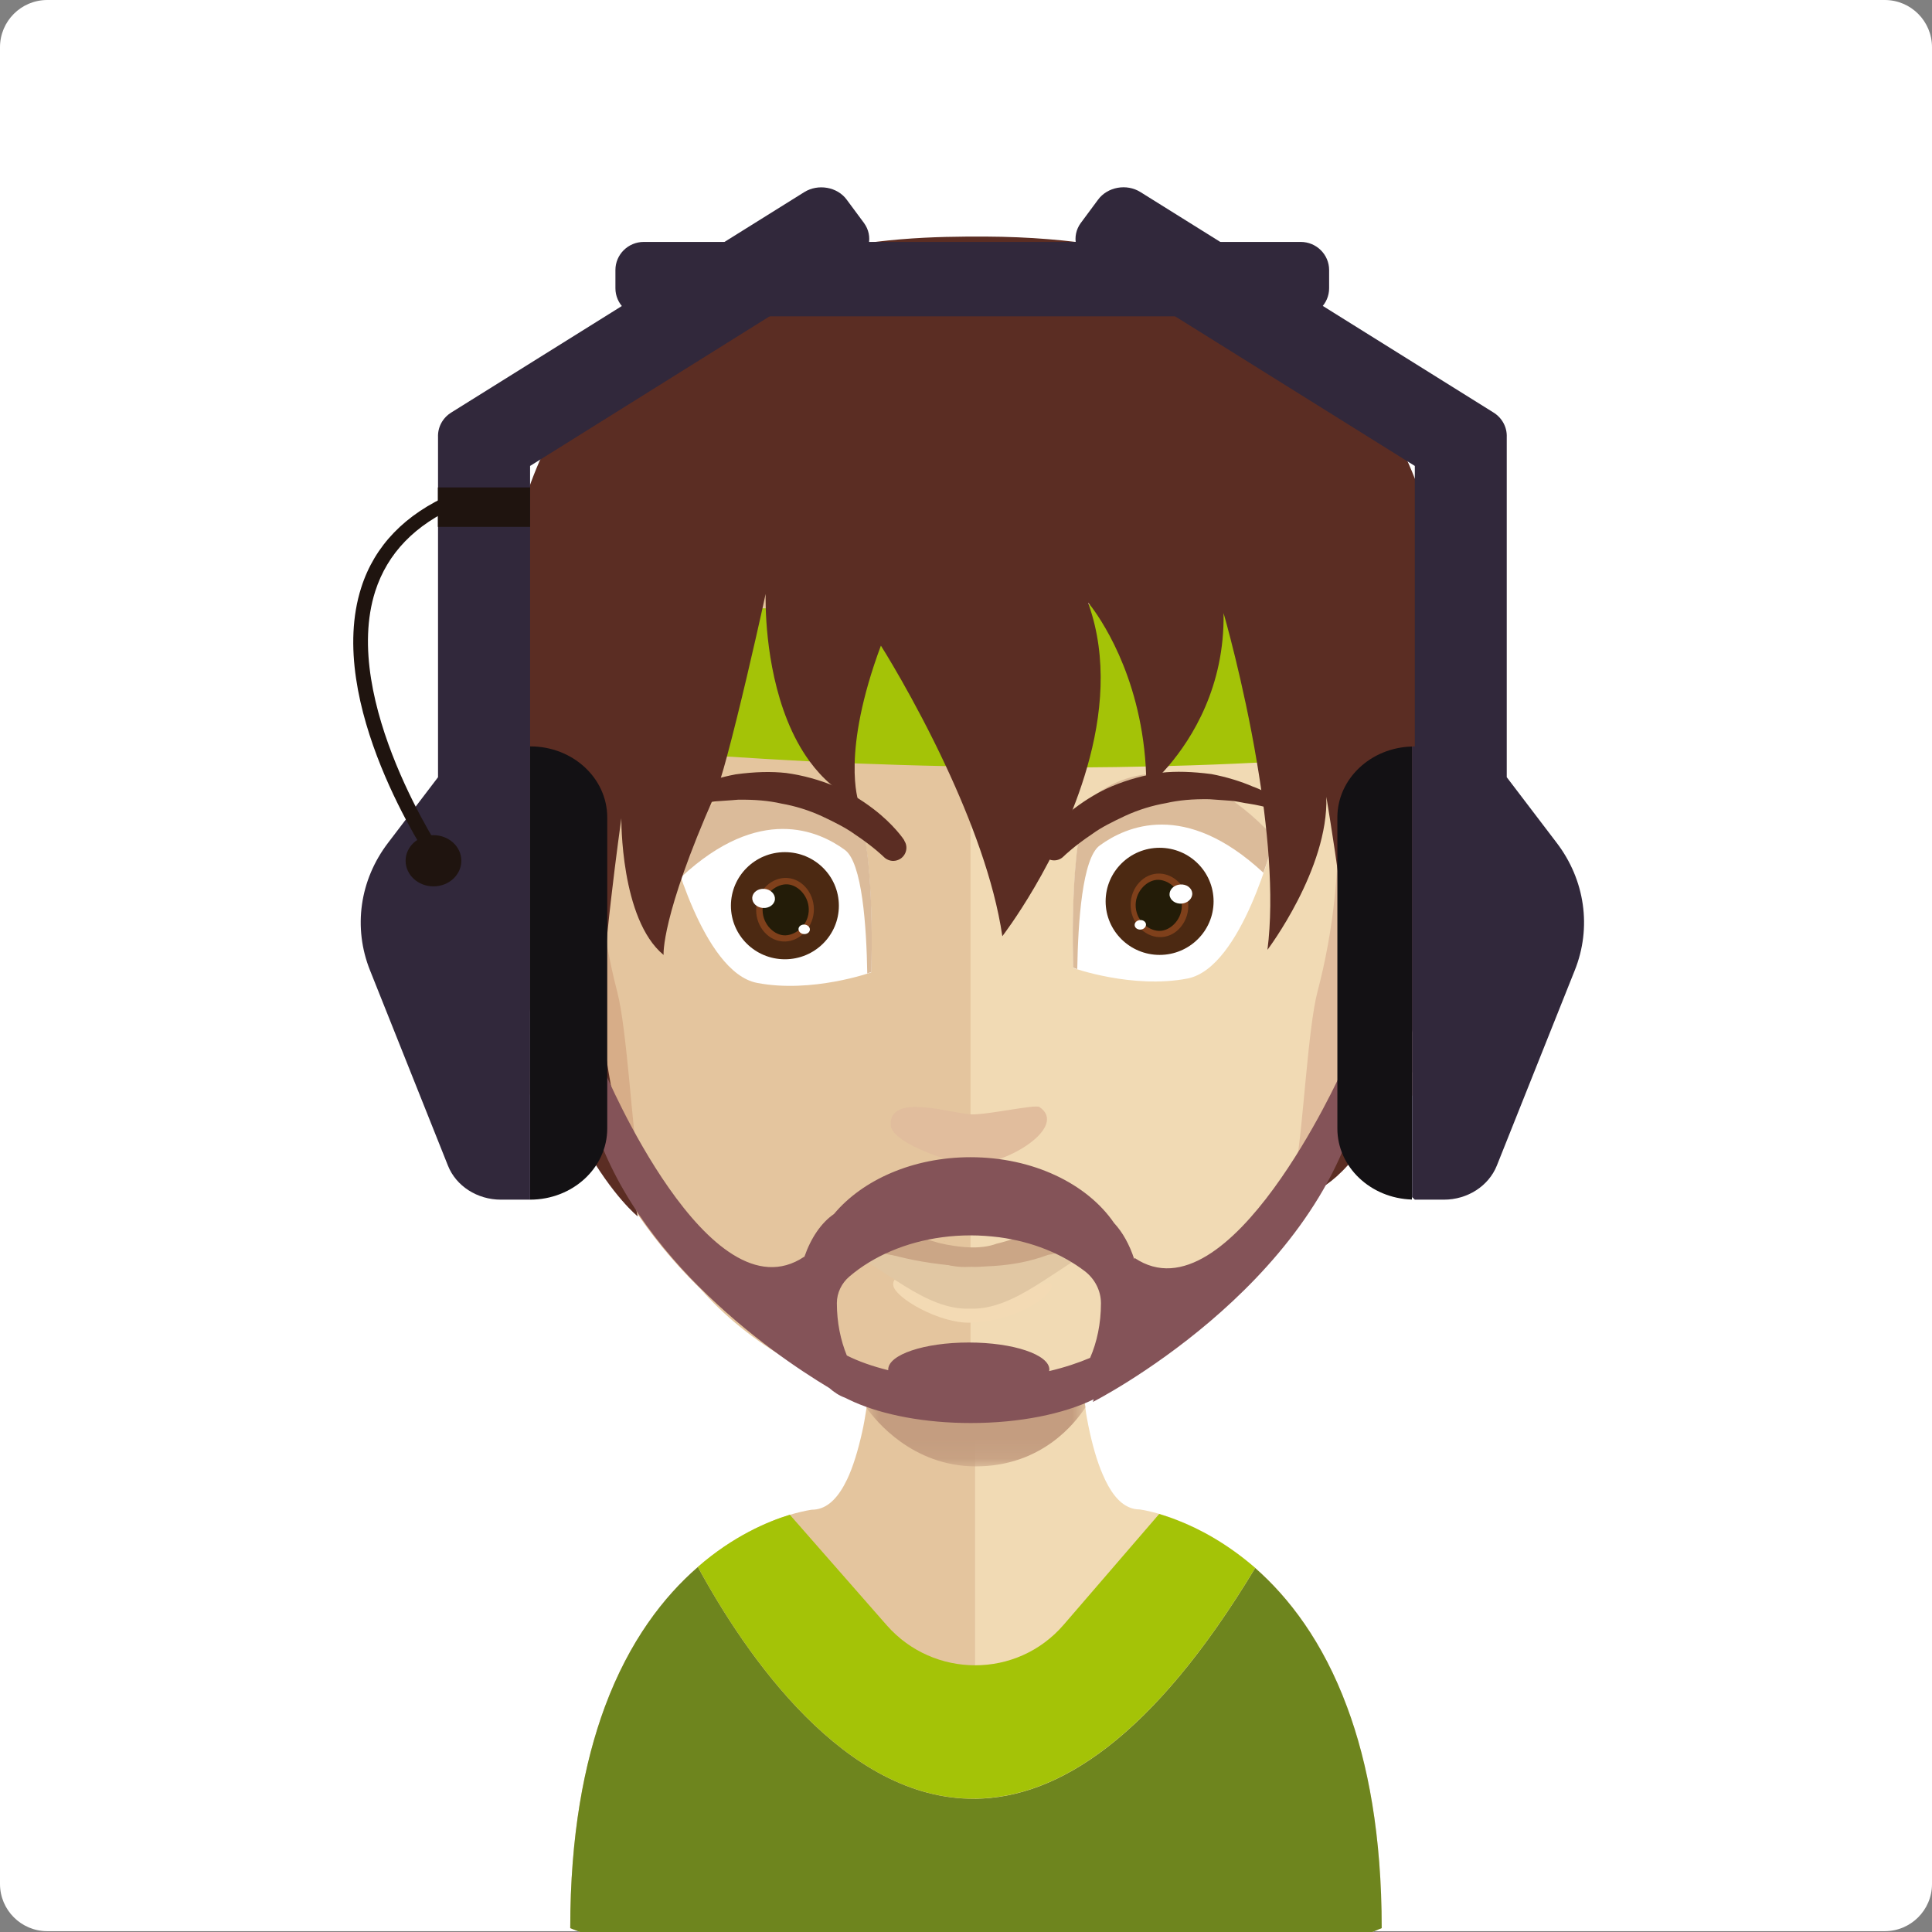 <svg width="100" height="100" viewBox="0 0 100 100" fill="none" xmlns="http://www.w3.org/2000/svg">
<rect x="0" y="0" width="100" height="100" fill="#808080" stroke="none"/>
<path d="M97.555 0H2.445C1.095 0 0 1.095 0 2.445V97.512C0 98.863 1.095 99.957 2.445 99.957H97.555C98.906 99.957 100 98.863 100 97.512V2.445C100 1.095 98.906 0 97.555 0Z" fill="white"/>
<path d="M50.477 62.437V100H30.025C29.685 99.871 29.516 99.8 29.516 99.8C29.516 95.01 30.227 91.268 31.304 88.353C32.577 84.922 34.366 82.634 36.122 81.108C37.95 79.512 39.745 78.756 40.868 78.413C40.874 78.413 40.874 78.413 40.881 78.407C41.592 78.194 42.029 78.142 42.029 78.142C42.114 78.142 42.18 78.135 42.258 78.123C42.904 78.019 43.42 77.463 43.844 76.578C44.158 75.919 44.412 75.072 44.628 74.109C44.712 73.734 44.778 73.346 44.843 72.933C44.947 72.235 45.045 71.504 45.13 70.742C45.163 70.283 45.215 69.837 45.267 69.359C45.45 67.058 45.496 64.55 45.496 62.159C45.496 62.152 48.251 62.437 50.477 62.437Z" fill="#E4C59E"/>
<path d="M71.517 99.799C71.517 99.799 71.334 99.87 71.034 99.999H50.477V62.436H50.523C52.743 62.436 55.517 62.152 55.517 62.152C55.517 64.517 55.563 67.005 55.745 69.3C55.798 69.746 55.85 70.205 55.883 70.65C55.968 71.445 56.065 72.195 56.183 72.887V72.9C56.215 73.216 56.281 73.494 56.333 73.792C56.535 74.774 56.777 75.633 57.077 76.319C57.443 77.178 57.887 77.779 58.435 78.012C58.611 78.09 58.788 78.128 58.983 78.128C58.983 78.128 59.362 78.174 59.995 78.355C60.263 78.439 60.589 78.542 60.942 78.684C62.045 79.111 63.494 79.867 64.963 81.147C66.699 82.672 68.462 84.947 69.722 88.346C70.812 91.268 71.517 95.01 71.517 99.799Z" fill="#F1DAB4"/>
<mask id="mask0_732_8203" style="mask-type:luminance" maskUnits="userSpaceOnUse" x="44" y="69" width="13" height="7">
<path d="M56.184 69.255H44.852V75.892H56.184V69.255Z" fill="white"/>
</mask>
<g mask="url(#mask0_732_8203)">
<path d="M56.184 72.823V72.842C55.668 73.63 53.938 75.899 50.504 75.899H50.472C47.227 75.879 45.328 73.546 44.845 72.861C44.943 72.17 45.047 71.446 45.125 70.69C45.158 70.244 45.21 69.785 45.256 69.307C46.836 69.701 48.566 69.946 50.4 69.979H50.465C52.365 69.946 54.108 69.681 55.74 69.255C55.792 69.701 55.838 70.16 55.87 70.599C55.968 71.394 56.073 72.131 56.184 72.823Z" fill="#C49D80"/>
</g>
<path d="M50.242 19.632C28.569 19.632 28.452 37.625 29.418 49.407C27.936 46.615 23.523 47.468 23.889 51.87C24.241 56.109 30.541 58.268 30.364 57.803C33.648 66.515 42.33 73.081 50.242 73.081H50.411V19.632H50.242Z" fill="#D7AD88"/>
<path d="M25.272 50.014C26.337 48.308 28.001 49.045 28.399 49.42C28.83 49.833 29.183 50.357 28.915 51.358C28.765 51.934 28.164 51.985 28.301 52.839C28.465 53.808 28.915 53.86 29.183 54.086C29.431 54.299 29.75 54.461 29.901 54.874C30.07 55.288 30.084 55.715 29.999 56.089C29.829 56.781 28.817 56.219 28.132 55.928C27.681 55.715 26.252 54.513 25.886 54.118C24.992 53.103 24.561 51.132 25.272 50.014Z" fill="#B48D76"/>
<path d="M50.359 19.632C72.031 19.632 72.149 37.625 71.196 49.407C72.678 46.615 77.071 47.468 76.705 51.87C76.372 56.109 70.06 58.268 70.23 57.803C67.031 66.515 58.264 73.081 50.352 73.081C50.3 73.081 50.235 73.081 50.235 73.081L50.183 19.632C50.189 19.632 50.307 19.632 50.359 19.632Z" fill="#E1BD9D"/>
<path d="M75.329 50.014C74.265 48.308 72.613 49.045 72.202 49.42C71.771 49.833 71.438 50.357 71.686 51.358C71.836 51.934 72.437 51.985 72.3 52.839C72.13 53.808 71.686 53.86 71.432 54.086C71.184 54.299 70.851 54.461 70.701 54.874C70.55 55.288 70.518 55.715 70.603 56.089C70.766 56.781 71.784 56.219 72.47 55.928C72.933 55.715 74.35 54.513 74.715 54.118C75.629 53.103 76.04 51.132 75.329 50.014Z" fill="#B48D76"/>
<path d="M50.073 24.711C42.951 24.711 37.722 26.767 34.576 30.806C30.163 36.474 30.333 45.115 31.945 51.326C32.448 53.233 32.709 58.345 33.042 60.213C34.589 68.608 43.93 73.081 50.073 73.081C50.073 73.081 50.191 73.081 50.243 73.081V24.705C50.191 24.705 50.145 24.705 50.145 24.705" fill="#E4C59E"/>
<path d="M65.549 30.826C62.422 26.799 57.258 24.744 50.234 24.712V73.088C57.258 73.004 65.666 68.111 67.096 60.22C67.448 58.346 67.696 53.24 68.192 51.333C69.831 45.135 69.994 36.507 65.549 30.826Z" fill="#F1DAB4"/>
<path d="M49.098 64.511C49.066 64.505 49.033 64.498 48.994 64.492C49.033 64.492 49.059 64.498 49.098 64.511Z" fill="#C3977D"/>
<path d="M48.839 64.453C48.806 64.446 48.78 64.433 48.748 64.427H48.741C48.741 64.427 48.78 64.433 48.839 64.453Z" fill="#C3977D"/>
<path d="M46.104 58.235C46.019 56.561 49.198 57.621 50.243 57.679C51.072 57.718 53.585 57.149 53.8 57.298C55.282 58.287 52.234 60.284 50.191 60.284C49.642 60.284 46.156 59.243 46.104 58.235Z" fill="#E1BD9D"/>
<path d="M44.189 24.835L44.098 24.925L44.111 24.958C44.144 24.906 44.157 24.861 44.189 24.835Z" fill="#463216"/>
<path d="M49.157 63.529C49.125 63.522 49.086 63.516 49.054 63.509C49.093 63.516 49.119 63.522 49.157 63.529Z" fill="#C1967D"/>
<path d="M48.89 63.47C48.858 63.464 48.832 63.451 48.8 63.444H48.793C48.793 63.444 48.825 63.451 48.89 63.47Z" fill="#C1967D"/>
<path d="M34.691 43.59C34.691 43.59 36.343 50.325 39.183 50.874C42.022 51.423 45.09 50.331 45.09 50.331C45.09 50.331 45.384 42.414 43.928 41.38C42.479 40.346 39.13 38.84 34.691 43.59Z" fill="white"/>
<path d="M45.098 50.312C45.098 50.312 45.033 50.331 44.889 50.389C44.85 47.959 44.628 44.624 43.721 43.984C42.37 43.002 39.321 41.619 35.254 45.4C34.882 44.359 34.699 43.564 34.699 43.564C39.151 38.807 42.5 40.307 43.943 41.347C45.392 42.388 45.098 50.312 45.098 50.312Z" fill="#DBBB9A"/>
<path d="M40.626 49.652C42.169 49.652 43.42 48.411 43.42 46.88C43.42 45.349 42.169 44.107 40.626 44.107C39.083 44.107 37.832 45.349 37.832 46.88C37.832 48.411 39.083 49.652 40.626 49.652Z" fill="#4C2912"/>
<path d="M40.496 48.728C39.686 48.663 39.073 47.856 39.144 46.964C39.216 46.072 39.96 45.38 40.77 45.445C41.579 45.51 42.193 46.317 42.121 47.209C42.043 48.101 41.299 48.799 40.496 48.728Z" fill="#7F401B"/>
<path d="M40.559 48.411C39.998 48.366 39.417 47.752 39.476 46.995C39.541 46.239 40.213 45.729 40.775 45.774C41.336 45.819 41.917 46.433 41.858 47.189C41.8 47.946 41.121 48.456 40.559 48.411Z" fill="#231C08"/>
<path d="M40.111 46.55C40.085 46.822 39.804 47.022 39.484 46.996C39.158 46.97 38.916 46.725 38.936 46.453C38.962 46.182 39.236 45.981 39.562 46.007C39.889 46.033 40.13 46.279 40.111 46.55Z" fill="white"/>
<path d="M41.919 48.128C41.906 48.263 41.769 48.36 41.605 48.347C41.442 48.334 41.325 48.212 41.331 48.076C41.344 47.94 41.481 47.843 41.645 47.856C41.808 47.869 41.932 47.992 41.919 48.128Z" fill="white"/>
<path d="M49.202 64.324C49.17 64.317 49.131 64.311 49.099 64.304C49.131 64.311 49.163 64.311 49.202 64.324Z" fill="#C1967D"/>
<path d="M48.935 64.259C48.903 64.253 48.877 64.24 48.844 64.233H48.838C48.838 64.24 48.87 64.246 48.935 64.259Z" fill="#C1967D"/>
<path d="M49.08 64.13C49.041 64.124 49.008 64.117 48.969 64.104C49.002 64.117 49.034 64.124 49.08 64.13Z" fill="#C3977D"/>
<path d="M48.786 64.065C48.754 64.059 48.721 64.046 48.689 64.039H48.683C48.683 64.039 48.721 64.052 48.786 64.065Z" fill="#C3977D"/>
<path d="M48.995 63.852C48.956 63.846 48.923 63.839 48.884 63.826C48.916 63.833 48.949 63.839 48.995 63.852Z" fill="#C3977D"/>
<path d="M48.701 63.787C48.669 63.781 48.637 63.768 48.604 63.761H48.598C48.598 63.761 48.637 63.768 48.701 63.787Z" fill="#C3977D"/>
<path d="M49.255 63.813C49.216 63.806 49.183 63.8 49.144 63.787C49.183 63.793 49.209 63.8 49.255 63.813Z" fill="#C3977D"/>
<path d="M48.974 63.748C48.941 63.742 48.909 63.729 48.877 63.722H48.87C48.87 63.722 48.909 63.735 48.974 63.748Z" fill="#C3977D"/>
<path d="M65.954 43.364C65.954 43.364 64.303 50.099 61.463 50.648C58.624 51.197 55.556 50.105 55.556 50.105C55.556 50.105 55.262 42.188 56.718 41.154C58.167 40.113 61.516 38.614 65.954 43.364Z" fill="white"/>
<path d="M55.55 50.086C55.55 50.086 55.615 50.105 55.759 50.163C55.798 47.733 56.02 44.398 56.927 43.758C58.279 42.776 61.327 41.393 65.394 45.174C65.766 44.133 65.949 43.338 65.949 43.338C61.497 38.581 58.148 40.081 56.705 41.121C55.256 42.162 55.55 50.086 55.55 50.086Z" fill="#DBBB9A"/>
<path d="M57.227 46.654C57.227 48.185 58.481 49.426 60.022 49.426C61.562 49.426 62.815 48.185 62.815 46.654C62.815 45.122 61.562 43.881 60.022 43.881C58.481 43.881 57.227 45.122 57.227 46.654Z" fill="#4C2912"/>
<path d="M60.151 48.502C60.96 48.438 61.574 47.63 61.502 46.738C61.43 45.846 60.686 45.155 59.877 45.219C59.067 45.284 58.453 46.092 58.525 46.984C58.604 47.876 59.348 48.567 60.151 48.502Z" fill="#7F401B"/>
<path d="M60.084 48.179C60.646 48.134 61.227 47.52 61.168 46.764C61.103 46.008 60.43 45.497 59.869 45.542C59.308 45.588 58.727 46.202 58.785 46.958C58.844 47.72 59.523 48.224 60.084 48.179Z" fill="#231C08"/>
<path d="M60.536 46.324C60.562 46.595 60.843 46.796 61.163 46.77C61.489 46.744 61.731 46.498 61.711 46.227C61.685 45.956 61.411 45.755 61.085 45.781C60.758 45.807 60.517 46.046 60.536 46.324Z" fill="white"/>
<path d="M58.73 47.894C58.742 48.03 58.88 48.127 59.043 48.114C59.206 48.101 59.324 47.978 59.317 47.843C59.304 47.707 59.167 47.61 59.004 47.623C58.84 47.636 58.716 47.759 58.73 47.894Z" fill="white"/>
<path d="M46.801 43.487C46.782 43.454 46.266 42.679 45.215 41.877C44.556 41.373 43.91 40.992 43.237 40.708C42.421 40.365 41.546 40.126 40.691 40.01C39.921 39.926 39.072 39.945 38.074 40.081C37.316 40.223 36.572 40.449 35.946 40.727C35.495 40.882 35.143 41.095 34.862 41.27C34.751 41.334 34.653 41.399 34.555 41.451L33.197 42.297L34.757 41.936C34.829 41.916 34.908 41.897 34.992 41.877C35.319 41.793 35.717 41.684 36.187 41.619C36.298 41.606 36.409 41.58 36.526 41.561C36.722 41.522 36.925 41.483 37.14 41.47C37.375 41.457 37.623 41.438 37.871 41.419L38.198 41.393C39.066 41.38 39.797 41.444 40.443 41.593C41.155 41.716 41.879 41.942 42.552 42.252C43.185 42.55 43.792 42.853 44.262 43.196C45.215 43.829 45.75 44.359 45.75 44.359C45.881 44.489 46.057 44.56 46.233 44.56C46.364 44.56 46.488 44.521 46.605 44.45C46.919 44.243 47.01 43.823 46.808 43.519L46.801 43.487Z" fill="#5B2D23"/>
<path d="M66.234 41.431C66.143 41.386 66.045 41.321 65.934 41.257C65.647 41.082 65.294 40.869 64.863 40.72C64.224 40.442 63.48 40.216 62.709 40.067C61.724 39.938 60.868 39.912 60.098 39.996C59.249 40.113 58.375 40.352 57.559 40.694C56.899 40.972 56.233 41.367 55.581 41.864C54.549 42.653 54.034 43.415 53.995 43.473L53.988 43.486C53.812 43.751 53.851 44.113 54.079 44.333C54.21 44.462 54.38 44.533 54.562 44.533C54.745 44.533 54.915 44.462 55.045 44.333L55.052 44.327C55.104 44.275 55.62 43.777 56.54 43.163C57.004 42.821 57.611 42.523 58.244 42.226C58.916 41.916 59.648 41.69 60.366 41.567C61.005 41.418 61.736 41.354 62.592 41.367L62.938 41.392C63.186 41.412 63.434 41.425 63.669 41.444C63.878 41.457 64.08 41.496 64.276 41.535C64.393 41.56 64.504 41.58 64.615 41.593C65.085 41.664 65.49 41.767 65.81 41.851C65.895 41.871 65.973 41.897 66.045 41.916L67.605 42.278L66.234 41.431Z" fill="#5B2D23"/>
<path d="M48.433 65.054C48.401 65.047 48.368 65.035 48.336 65.028H48.329C48.329 65.028 48.368 65.041 48.433 65.054Z" fill="#C5997D"/>
<path d="M46.233 66.508C46.148 65.422 49.269 66.734 50.294 66.766C51.109 66.792 53.564 66.605 53.792 66.521C55.509 65.881 53.701 68.33 50.241 68.46C48.661 68.524 46.279 67.167 46.233 66.508Z" fill="#F3DAB4"/>
<path d="M56.392 64.421C55.543 64.382 54.675 65.08 53.657 64.97C53.618 64.951 53.592 64.951 53.552 64.951C53.317 64.912 53.089 64.951 52.834 65.015C52.514 65.08 52.201 65.209 51.901 65.312C51.392 65.474 50.817 65.61 50.23 65.564V65.571C50.217 65.571 50.21 65.564 50.197 65.564C50.184 65.564 50.177 65.571 50.164 65.571V65.564C49.577 65.61 49.002 65.481 48.493 65.312C48.193 65.209 47.873 65.08 47.56 65.015C47.305 64.951 47.07 64.912 46.842 64.951C46.796 64.951 46.776 64.951 46.737 64.97C45.719 65.08 44.851 64.375 44.002 64.421C43.767 64.44 43.428 64.382 43.238 64.382C43.277 64.401 43.323 64.421 43.369 64.447C45.784 65.616 47.867 67.807 50.171 67.736C50.184 67.736 50.191 67.736 50.203 67.736C50.217 67.736 50.223 67.736 50.236 67.736C52.541 67.807 54.623 65.616 57.038 64.447C57.084 64.427 57.123 64.408 57.169 64.382C56.966 64.382 56.627 64.44 56.392 64.421Z" fill="#E1C7A3"/>
<path d="M57.097 64.356C57.097 64.356 54.642 63.419 52.899 63.968C52.899 63.968 52.246 64.22 51.574 64.376C51.163 64.531 50.667 64.582 50.19 64.563C49.825 64.55 49.472 64.505 49.185 64.453C49.087 64.44 48.995 64.421 48.898 64.401C48.858 64.395 48.826 64.388 48.787 64.376C48.728 64.363 48.669 64.35 48.61 64.337C48.545 64.324 48.513 64.311 48.513 64.311H48.519C47.958 64.162 47.481 63.975 47.481 63.975C45.738 63.425 43.284 64.363 43.284 64.363C43.251 64.376 43.231 64.388 43.231 64.388C43.421 64.388 43.76 64.453 43.995 64.427C44.844 64.388 45.712 65.086 46.73 64.977C46.77 64.957 46.796 64.957 46.835 64.957C47.07 64.918 47.298 64.957 47.553 65.022C47.873 65.086 48.186 65.216 48.486 65.319C48.995 65.481 49.57 65.616 50.157 65.571V65.578C50.171 65.578 50.177 65.571 50.19 65.571C50.203 65.571 50.21 65.578 50.223 65.578V65.571C50.81 65.616 51.385 65.487 51.894 65.319C52.194 65.216 52.514 65.086 52.827 65.022C53.082 64.957 53.317 64.918 53.545 64.957C53.591 64.957 53.611 64.957 53.65 64.977C54.668 65.086 55.536 64.382 56.385 64.427C56.62 64.447 56.959 64.388 57.149 64.388C57.155 64.382 57.129 64.369 57.097 64.356Z" fill="#CBA686"/>
<path d="M46.063 64.924C46.109 64.937 50.666 66.314 54.223 64.957L53.812 64.685H48.995L46.063 64.924Z" fill="#CBA686"/>
<path d="M71.516 99.8C71.516 99.8 71.333 99.871 71.033 100H30.025C29.685 99.871 29.516 99.8 29.516 99.8C29.516 95.011 30.227 91.269 31.304 88.354C32.577 84.922 34.366 82.634 36.122 81.109C38.583 85.633 43.714 93.182 50.477 93.104C54.746 93.059 59.661 89.976 64.968 81.16C66.705 82.686 68.467 84.961 69.727 88.36C70.811 91.269 71.516 95.011 71.516 99.8Z" fill="#6E851E"/>
<path d="M64.968 81.154C59.661 89.969 54.745 93.052 50.476 93.097C43.713 93.175 38.582 85.626 36.121 81.102C37.949 79.506 39.744 78.75 40.867 78.407C40.873 78.407 40.873 78.407 40.88 78.401L45.906 84.133C47.114 85.504 48.792 86.195 50.476 86.195C52.167 86.195 53.851 85.497 55.058 84.094L60 78.362C60.268 78.446 60.594 78.549 60.947 78.691C62.05 79.118 63.492 79.874 64.968 81.154Z" fill="#A4C307"/>
<path d="M75.036 35.693C75.029 36.727 75.016 37.722 74.983 38.678C71.7 39.047 68.364 39.312 65.068 39.473C63.533 39.551 62.006 39.609 60.485 39.648C60.087 39.661 59.695 39.674 59.297 39.674C58.279 39.7 57.273 39.712 56.268 39.719C53.768 39.738 51.326 39.719 48.963 39.654C47.344 39.622 45.771 39.57 44.237 39.512C43.447 39.48 42.67 39.441 41.913 39.409C40.418 39.331 38.982 39.247 37.618 39.157C32.428 38.821 28.198 38.407 25.528 38.11C25.528 35.686 25.678 33.133 26.064 30.684C28.244 31.22 33.336 31.44 39.459 31.485H39.635C44.844 31.517 50.798 31.433 56.353 31.291H56.399C64.598 31.091 71.922 30.806 74.729 30.69C74.977 32.526 75.042 34.245 75.036 35.693Z" fill="#A4C307"/>
<path d="M75.036 35.693C75.029 36.727 75.016 37.722 74.983 38.679C74.311 60.724 67.607 61.823 67.607 61.823C67.607 61.823 69.578 57.441 69.905 52.555C70.094 49.724 68.651 41.245 68.651 41.245C68.769 44.98 65.603 49.162 65.603 49.162C65.968 46.312 65.603 42.686 65.061 39.474C64.35 35.234 63.331 31.731 63.331 31.731C63.397 35.544 61.686 38.233 60.485 39.642C59.832 40.404 59.336 40.792 59.336 40.792C59.336 40.411 59.323 40.03 59.303 39.668C59.003 34.82 56.855 31.867 56.405 31.292C56.346 31.221 56.32 31.188 56.32 31.188C56.333 31.221 56.346 31.259 56.353 31.292C57.325 34.071 57.038 37.044 56.268 39.719C54.878 44.58 51.881 48.458 51.881 48.458C51.457 45.562 50.223 42.363 48.963 39.661C47.305 36.107 45.595 33.418 45.595 33.418C44.564 36.191 44.27 38.194 44.237 39.519C44.205 40.883 44.446 41.523 44.446 41.523C43.389 41.044 42.559 40.295 41.913 39.416C40.007 36.824 39.681 33.069 39.635 31.492C39.622 31.027 39.629 30.742 39.629 30.742C39.629 30.742 39.563 31.027 39.465 31.492C39.119 33.056 38.277 36.753 37.624 39.164C37.383 40.062 37.161 40.786 36.998 41.148C34.197 47.475 34.347 49.427 34.347 49.427C32.102 47.578 32.161 42.35 32.161 42.35C32.161 42.35 31.051 50.215 31.168 52.846C31.279 55.405 33.009 62.961 33.009 62.961C33.009 62.961 27.931 58.941 26.044 45.659C25.737 43.52 25.528 40.896 25.528 38.104C25.528 35.68 25.678 33.127 26.064 30.678C26.723 26.367 28.087 22.353 30.548 19.8C37.624 12.458 45.83 12.226 51.033 12.245C68.978 12.335 73.639 22.638 74.729 30.684C74.977 32.526 75.042 34.245 75.036 35.693Z" fill="#5B2D23"/>
<path d="M70.348 54.81L69.434 55.482C69.434 55.482 63.624 68.402 58.728 65.112L58.709 65.177C58.467 64.427 58.108 63.781 57.664 63.303C56.28 61.28 53.48 59.897 50.235 59.897C47.252 59.897 44.641 61.073 43.166 62.837C42.506 63.29 41.971 64.078 41.632 65.061L41.625 65.048C36.723 68.337 31.305 55.482 31.305 55.482L30.391 54.81L30.371 56.859C32.192 64.699 39.856 69.998 42.918 71.84C43.172 72.06 43.44 72.241 43.734 72.344C43.871 72.416 44.021 72.48 44.171 72.551C44.184 72.558 44.197 72.564 44.197 72.564C45.718 73.236 47.859 73.656 50.248 73.656C52.794 73.656 55.072 73.178 56.607 72.429L56.567 72.564C56.567 72.564 68.096 66.715 70.387 56.859L70.348 54.81ZM54.302 70.968C54.309 70.942 54.315 70.916 54.315 70.89C54.315 70.115 52.448 69.488 50.144 69.488C47.84 69.488 45.973 70.115 45.973 70.89C45.973 70.903 45.979 70.91 45.979 70.923C45.163 70.722 44.432 70.464 43.831 70.16C43.512 69.378 43.316 68.454 43.316 67.452V67.445C43.316 66.916 43.564 66.412 43.969 66.069C45.189 65.028 46.867 64.292 48.767 64.04C49.243 63.975 49.739 63.943 50.242 63.943C50.745 63.943 51.234 63.981 51.717 64.04C53.441 64.272 54.975 64.899 56.15 65.797C56.665 66.192 56.985 66.806 56.985 67.452C56.985 67.459 56.985 67.458 56.985 67.465C56.985 68.512 56.776 69.475 56.424 70.283C55.817 70.541 55.099 70.781 54.302 70.968Z" fill="#845358"/>
<path d="M67.326 16.374H33.322C32.513 16.374 31.854 15.721 31.854 14.92V13.976C31.854 13.175 32.513 12.522 33.322 12.522H67.326C68.135 12.522 68.795 13.175 68.795 13.976V14.92C68.795 15.721 68.135 16.374 67.326 16.374Z" fill="#31283B"/>
<path d="M31.431 42.31V58.41C31.431 60.446 29.642 62.094 27.436 62.094V38.633C29.648 38.627 31.431 40.281 31.431 42.31Z" fill="#131114"/>
<path d="M44.292 13.589L27.437 24.117V62.094H25.922C24.702 62.094 23.605 61.389 23.187 60.336L19.153 50.228C18.265 48.011 18.618 45.542 20.093 43.616L22.672 40.229V22.624C22.652 22.133 22.893 21.635 23.37 21.344L41.629 9.944C42.346 9.498 43.345 9.672 43.828 10.338L44.723 11.546C45.212 12.219 45.016 13.136 44.292 13.589Z" fill="#31283B"/>
<path d="M73.08 38.64V62.088C70.939 62.023 69.222 60.401 69.222 58.41V42.311C69.222 40.32 70.939 38.698 73.08 38.64Z" fill="#131114"/>
<path d="M81.508 50.228L77.474 60.336C77.049 61.389 75.959 62.094 74.738 62.094H73.231C73.172 62.042 73.146 62.01 73.087 61.965V38.639C73.133 38.633 73.185 38.633 73.231 38.633V24.117L56.362 13.589C55.644 13.136 55.449 12.218 55.938 11.546L56.833 10.338C57.322 9.672 58.314 9.491 59.032 9.943L77.291 21.344C77.767 21.635 78.009 22.133 77.989 22.624V40.229L80.568 43.616C82.043 45.542 82.396 48.017 81.508 50.228Z" fill="#31283B"/>
<path d="M22.347 44.688C22.118 44.352 16.785 36.383 18.698 30.412C19.39 28.24 20.969 26.611 23.378 25.564L23.698 26.191C21.491 27.148 20.055 28.634 19.422 30.605C17.607 36.28 22.934 44.236 22.986 44.313L22.347 44.688Z" fill="#1F140F"/>
<path d="M23.879 44.553C23.879 45.283 23.233 45.878 22.437 45.878C21.64 45.878 20.994 45.283 20.994 44.553C20.994 43.823 21.64 43.228 22.437 43.228C23.233 43.228 23.879 43.823 23.879 44.553Z" fill="#1F140F"/>
<path d="M27.437 25.229H22.665V27.271H27.437V25.229Z" fill="#1F140F"/>
</svg>
